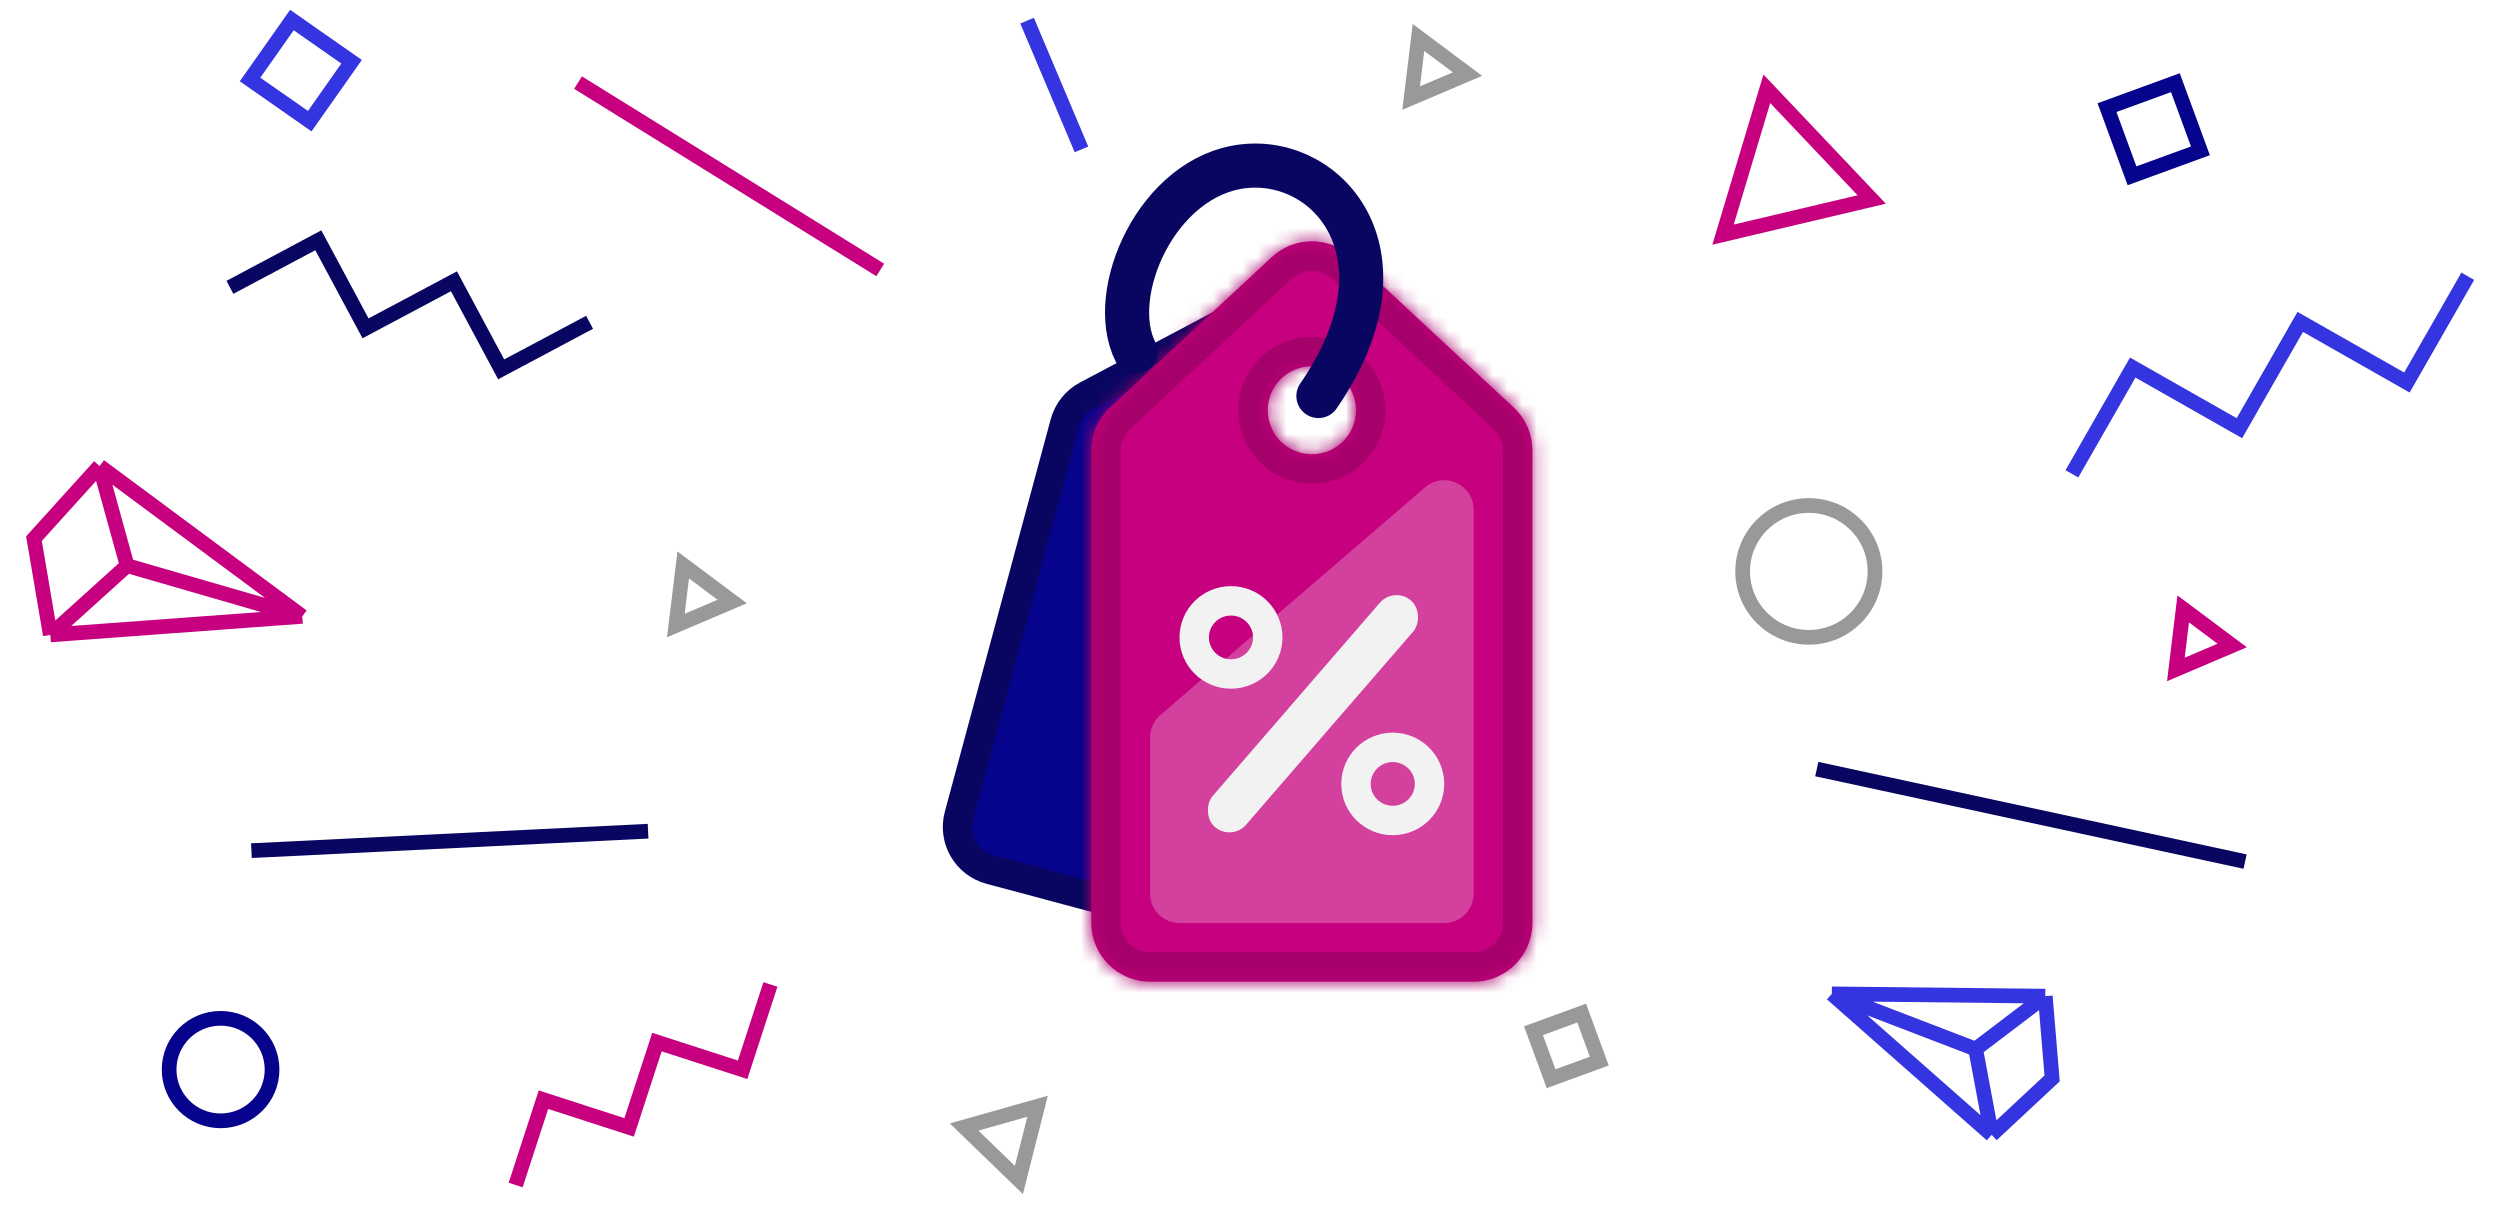 <svg width="170" height="83" viewBox="0 0 170 83" fill="none" xmlns="http://www.w3.org/2000/svg">
<path d="M72.415 28.763C72.632 27.958 73.174 27.28 73.911 26.89L86.608 20.169L86.14 19.286L86.608 20.169C87.193 19.859 87.915 20.008 88.328 20.523C88.828 21.147 88.694 22.064 88.035 22.519L85.895 23.997C82.207 26.544 83.465 32.273 87.879 33.032L92.957 33.905C94.696 34.204 95.801 35.932 95.341 37.636L88.828 61.78C88.396 63.38 86.749 64.329 85.149 63.901L67.331 59.13C65.73 58.701 64.783 57.057 65.214 55.457L72.415 28.763Z" fill="#06038D" stroke="#080661" stroke-width="2"/>
<mask id="path-2-inside-1_8067_9646" fill="white">
<path fill-rule="evenodd" clip-rule="evenodd" d="M75.483 27.707C74.669 28.464 74.207 29.525 74.207 30.636V62.754C74.207 64.963 75.997 66.754 78.207 66.754H100.207C102.416 66.754 104.207 64.963 104.207 62.754V30.636C104.207 29.525 103.744 28.464 102.93 27.707L91.93 17.478C90.395 16.051 88.018 16.051 86.483 17.478L75.483 27.707ZM89.207 30.886C90.863 30.886 92.207 29.548 92.207 27.897C92.207 26.246 90.863 24.908 89.207 24.908C87.55 24.908 86.207 26.246 86.207 27.897C86.207 29.548 87.55 30.886 89.207 30.886Z"/>
</mask>
<path fill-rule="evenodd" clip-rule="evenodd" d="M75.483 27.707C74.669 28.464 74.207 29.525 74.207 30.636V62.754C74.207 64.963 75.997 66.754 78.207 66.754H100.207C102.416 66.754 104.207 64.963 104.207 62.754V30.636C104.207 29.525 103.744 28.464 102.93 27.707L91.93 17.478C90.395 16.051 88.018 16.051 86.483 17.478L75.483 27.707ZM89.207 30.886C90.863 30.886 92.207 29.548 92.207 27.897C92.207 26.246 90.863 24.908 89.207 24.908C87.55 24.908 86.207 26.246 86.207 27.897C86.207 29.548 87.55 30.886 89.207 30.886Z" fill="#C6007E"/>
<path d="M75.483 27.707L76.845 29.172L75.483 27.707ZM102.93 27.707L104.292 26.242L104.292 26.242L102.93 27.707ZM91.93 17.478L93.292 16.014V16.014L91.93 17.478ZM86.483 17.478L85.121 16.014L86.483 17.478ZM76.207 30.636C76.207 30.081 76.438 29.55 76.845 29.172L74.121 26.242C72.9 27.378 72.207 28.969 72.207 30.636H76.207ZM76.207 62.754V30.636H72.207V62.754H76.207ZM78.207 64.754C77.102 64.754 76.207 63.858 76.207 62.754H72.207C72.207 66.067 74.893 68.754 78.207 68.754V64.754ZM100.207 64.754H78.207V68.754H100.207V64.754ZM102.207 62.754C102.207 63.858 101.311 64.754 100.207 64.754V68.754C103.52 68.754 106.207 66.067 106.207 62.754H102.207ZM102.207 30.636V62.754H106.207V30.636H102.207ZM101.568 29.172C101.975 29.55 102.207 30.081 102.207 30.636H106.207C106.207 28.969 105.513 27.378 104.292 26.242L101.568 29.172ZM90.569 18.943L101.568 29.172L104.292 26.242L93.292 16.014L90.569 18.943ZM87.845 18.943C88.612 18.229 89.801 18.229 90.569 18.943L93.292 16.014C90.989 13.872 87.424 13.872 85.121 16.014L87.845 18.943ZM76.845 29.172L87.845 18.943L85.121 16.014L74.121 26.242L76.845 29.172ZM90.207 27.897C90.207 28.436 89.766 28.886 89.207 28.886V32.886C91.961 32.886 94.207 30.659 94.207 27.897H90.207ZM89.207 26.908C89.766 26.908 90.207 27.358 90.207 27.897H94.207C94.207 25.135 91.961 22.908 89.207 22.908V26.908ZM88.207 27.897C88.207 27.358 88.647 26.908 89.207 26.908V22.908C86.452 22.908 84.207 25.135 84.207 27.897H88.207ZM89.207 28.886C88.647 28.886 88.207 28.436 88.207 27.897H84.207C84.207 30.659 86.452 32.886 89.207 32.886V28.886Z" fill="#A6006A" mask="url(#path-2-inside-1_8067_9646)"/>
<path opacity="0.5" d="M78.207 50.143C78.207 49.561 78.46 49.007 78.902 48.627L96.902 33.139C98.199 32.024 100.207 32.945 100.207 34.655V60.768C100.207 61.873 99.311 62.768 98.207 62.768H80.207C79.102 62.768 78.207 61.873 78.207 60.768V50.143Z" fill="#E380BF"/>
<g filter="url(#filter0_d_8067_9646)">
<path d="M86.207 42.344C86.207 43.714 85.091 44.831 83.707 44.831C82.322 44.831 81.207 43.714 81.207 42.344C81.207 40.974 82.322 39.857 83.707 39.857C85.091 39.857 86.207 40.974 86.207 42.344Z" stroke="#F2F2F2" stroke-width="2"/>
</g>
<g filter="url(#filter1_d_8067_9646)">
<path d="M97.207 52.307C97.207 53.678 96.091 54.794 94.707 54.794C93.322 54.794 92.207 53.678 92.207 52.307C92.207 50.937 93.322 49.82 94.707 49.82C96.091 49.82 97.207 50.937 97.207 52.307Z" stroke="#F2F2F2" stroke-width="2"/>
</g>
<g filter="url(#filter2_d_8067_9646)">
<rect width="2.995" height="20.376" rx="1.498" transform="matrix(0.759 0.652 -0.654 0.756 94.807 38.857)" fill="#F2F2F2"/>
</g>
<path d="M89.652 26.929C96.207 17.436 90.442 10.652 84.574 11.304C78.707 11.956 75.207 19.927 77.207 23.912" stroke="#080661" stroke-width="3" stroke-linecap="round" stroke-linejoin="round"/>
<path d="M127.276 13.565L117.167 15.954L120.145 6.037L127.276 13.565Z" stroke="#C6007E"/>
<path d="M49.788 40.905L45.959 42.534L46.458 38.416L49.788 40.905Z" stroke="#999999"/>
<path d="M151.788 43.894L147.959 45.523L148.458 41.405L151.788 43.894Z" stroke="#C6007E"/>
<path d="M99.788 5.038L95.959 6.666L96.458 2.548L99.788 5.038Z" stroke="#999999"/>
<path d="M65.561 76.636L70.555 75.224L69.285 80.239L65.561 76.636Z" stroke="#999999"/>
<path d="M127.5 38.856C127.5 41.329 125.487 43.338 123 43.338C120.513 43.338 118.5 41.329 118.5 38.856C118.5 36.383 120.513 34.374 123 34.374C125.487 34.374 127.5 36.383 127.5 38.856Z" stroke="#999999"/>
<path d="M18.5 72.731C18.5 74.654 16.935 76.216 15 76.216C13.065 76.216 11.5 74.654 11.5 72.731C11.5 70.808 13.065 69.246 15 69.246C16.935 69.246 18.5 70.808 18.5 72.731Z" stroke="#06038D"/>
<line y1="-0.5" x2="29.811" y2="-0.5" transform="matrix(-0.977 -0.211 0.213 -0.977 152.773 58.1)" stroke="#080661"/>
<line y1="-0.5" x2="27" y2="-0.5" transform="matrix(-0.999 0.049 -0.049 -0.999 44.045 56.022)" stroke="#080661"/>
<line y1="-0.5" x2="9.505" y2="-0.5" transform="matrix(-0.389 -0.921 0.922 -0.387 74 9.963)" stroke="#3434E0"/>
<path d="M15.634 19.54L21.645 16.339L24.857 22.328L30.868 19.128L34.08 25.116L40.091 21.916" stroke="#080661"/>
<path d="M140.888 32.221L145.026 24.995L152.279 29.117L156.417 21.89L163.67 26.012L167.808 18.786" stroke="#3434E0"/>
<line y1="-0.5" x2="24.176" y2="-0.5" transform="matrix(-0.85 -0.527 0.53 -0.848 60.121 17.934)" stroke="#C6007E"/>
<path d="M35.064 80.582L36.956 74.779L42.78 76.664L44.672 70.861L50.497 72.746L52.389 66.944" stroke="#C6007E"/>
<path d="M6.772 31.694L8.644 38.462M6.772 31.694L2.309 36.627L3.422 43.174M6.772 31.694L20.554 41.911M8.644 38.462L3.422 43.174M8.644 38.462L20.554 41.911M3.422 43.174L20.554 41.911" stroke="#C6007E"/>
<path d="M135.433 77.167L134.342 71.336M135.433 77.167L139.544 73.332L139.078 67.74M135.433 77.167L124.563 67.583M134.342 71.336L139.078 67.74M134.342 71.336L124.563 67.583M139.078 67.74L124.563 67.583" stroke="#3434E0"/>
<rect x="0.642" y="0.298" width="4.952" height="4.935" transform="matrix(0.939 -0.343 0.345 0.939 142.57 7.26)" stroke="#06038D"/>
<rect x="0.642" y="0.298" width="3.49" height="3.477" transform="matrix(0.939 -0.343 0.345 0.939 103.57 70.028)" stroke="#999999"/>
<rect x="0.698" y="-0.122" width="4.94" height="4.948" transform="matrix(0.576 -0.818 0.82 0.573 16.702 6.045)" stroke="#3434E0"/>
<defs>
<filter id="filter0_d_8067_9646" x="80.207" y="38.857" width="7" height="7.974" filterUnits="userSpaceOnUse" color-interpolation-filters="sRGB">
<feFlood flood-opacity="0" result="BackgroundImageFix"/>
<feColorMatrix in="SourceAlpha" type="matrix" values="0 0 0 0 0 0 0 0 0 0 0 0 0 0 0 0 0 0 127 0" result="hardAlpha"/>
<feOffset dy="1"/>
<feColorMatrix type="matrix" values="0 0 0 0 0 0 0 0 0 0 0 0 0 0 0 0 0 0 0.25 0"/>
<feBlend mode="normal" in2="BackgroundImageFix" result="effect1_dropShadow_8067_9646"/>
<feBlend mode="normal" in="SourceGraphic" in2="effect1_dropShadow_8067_9646" result="shape"/>
</filter>
<filter id="filter1_d_8067_9646" x="91.207" y="48.82" width="7" height="7.974" filterUnits="userSpaceOnUse" color-interpolation-filters="sRGB">
<feFlood flood-opacity="0" result="BackgroundImageFix"/>
<feColorMatrix in="SourceAlpha" type="matrix" values="0 0 0 0 0 0 0 0 0 0 0 0 0 0 0 0 0 0 127 0" result="hardAlpha"/>
<feOffset dy="1"/>
<feColorMatrix type="matrix" values="0 0 0 0 0 0 0 0 0 0 0 0 0 0 0 0 0 0 0.25 0"/>
<feBlend mode="normal" in2="BackgroundImageFix" result="effect1_dropShadow_8067_9646"/>
<feBlend mode="normal" in="SourceGraphic" in2="effect1_dropShadow_8067_9646" result="shape"/>
</filter>
<filter id="filter2_d_8067_9646" x="82.088" y="39.47" width="14.374" height="17.133" filterUnits="userSpaceOnUse" color-interpolation-filters="sRGB">
<feFlood flood-opacity="0" result="BackgroundImageFix"/>
<feColorMatrix in="SourceAlpha" type="matrix" values="0 0 0 0 0 0 0 0 0 0 0 0 0 0 0 0 0 0 127 0" result="hardAlpha"/>
<feOffset dy="1"/>
<feColorMatrix type="matrix" values="0 0 0 0 0 0 0 0 0 0 0 0 0 0 0 0 0 0 0.25 0"/>
<feBlend mode="normal" in2="BackgroundImageFix" result="effect1_dropShadow_8067_9646"/>
<feBlend mode="normal" in="SourceGraphic" in2="effect1_dropShadow_8067_9646" result="shape"/>
</filter>
</defs>
</svg>
